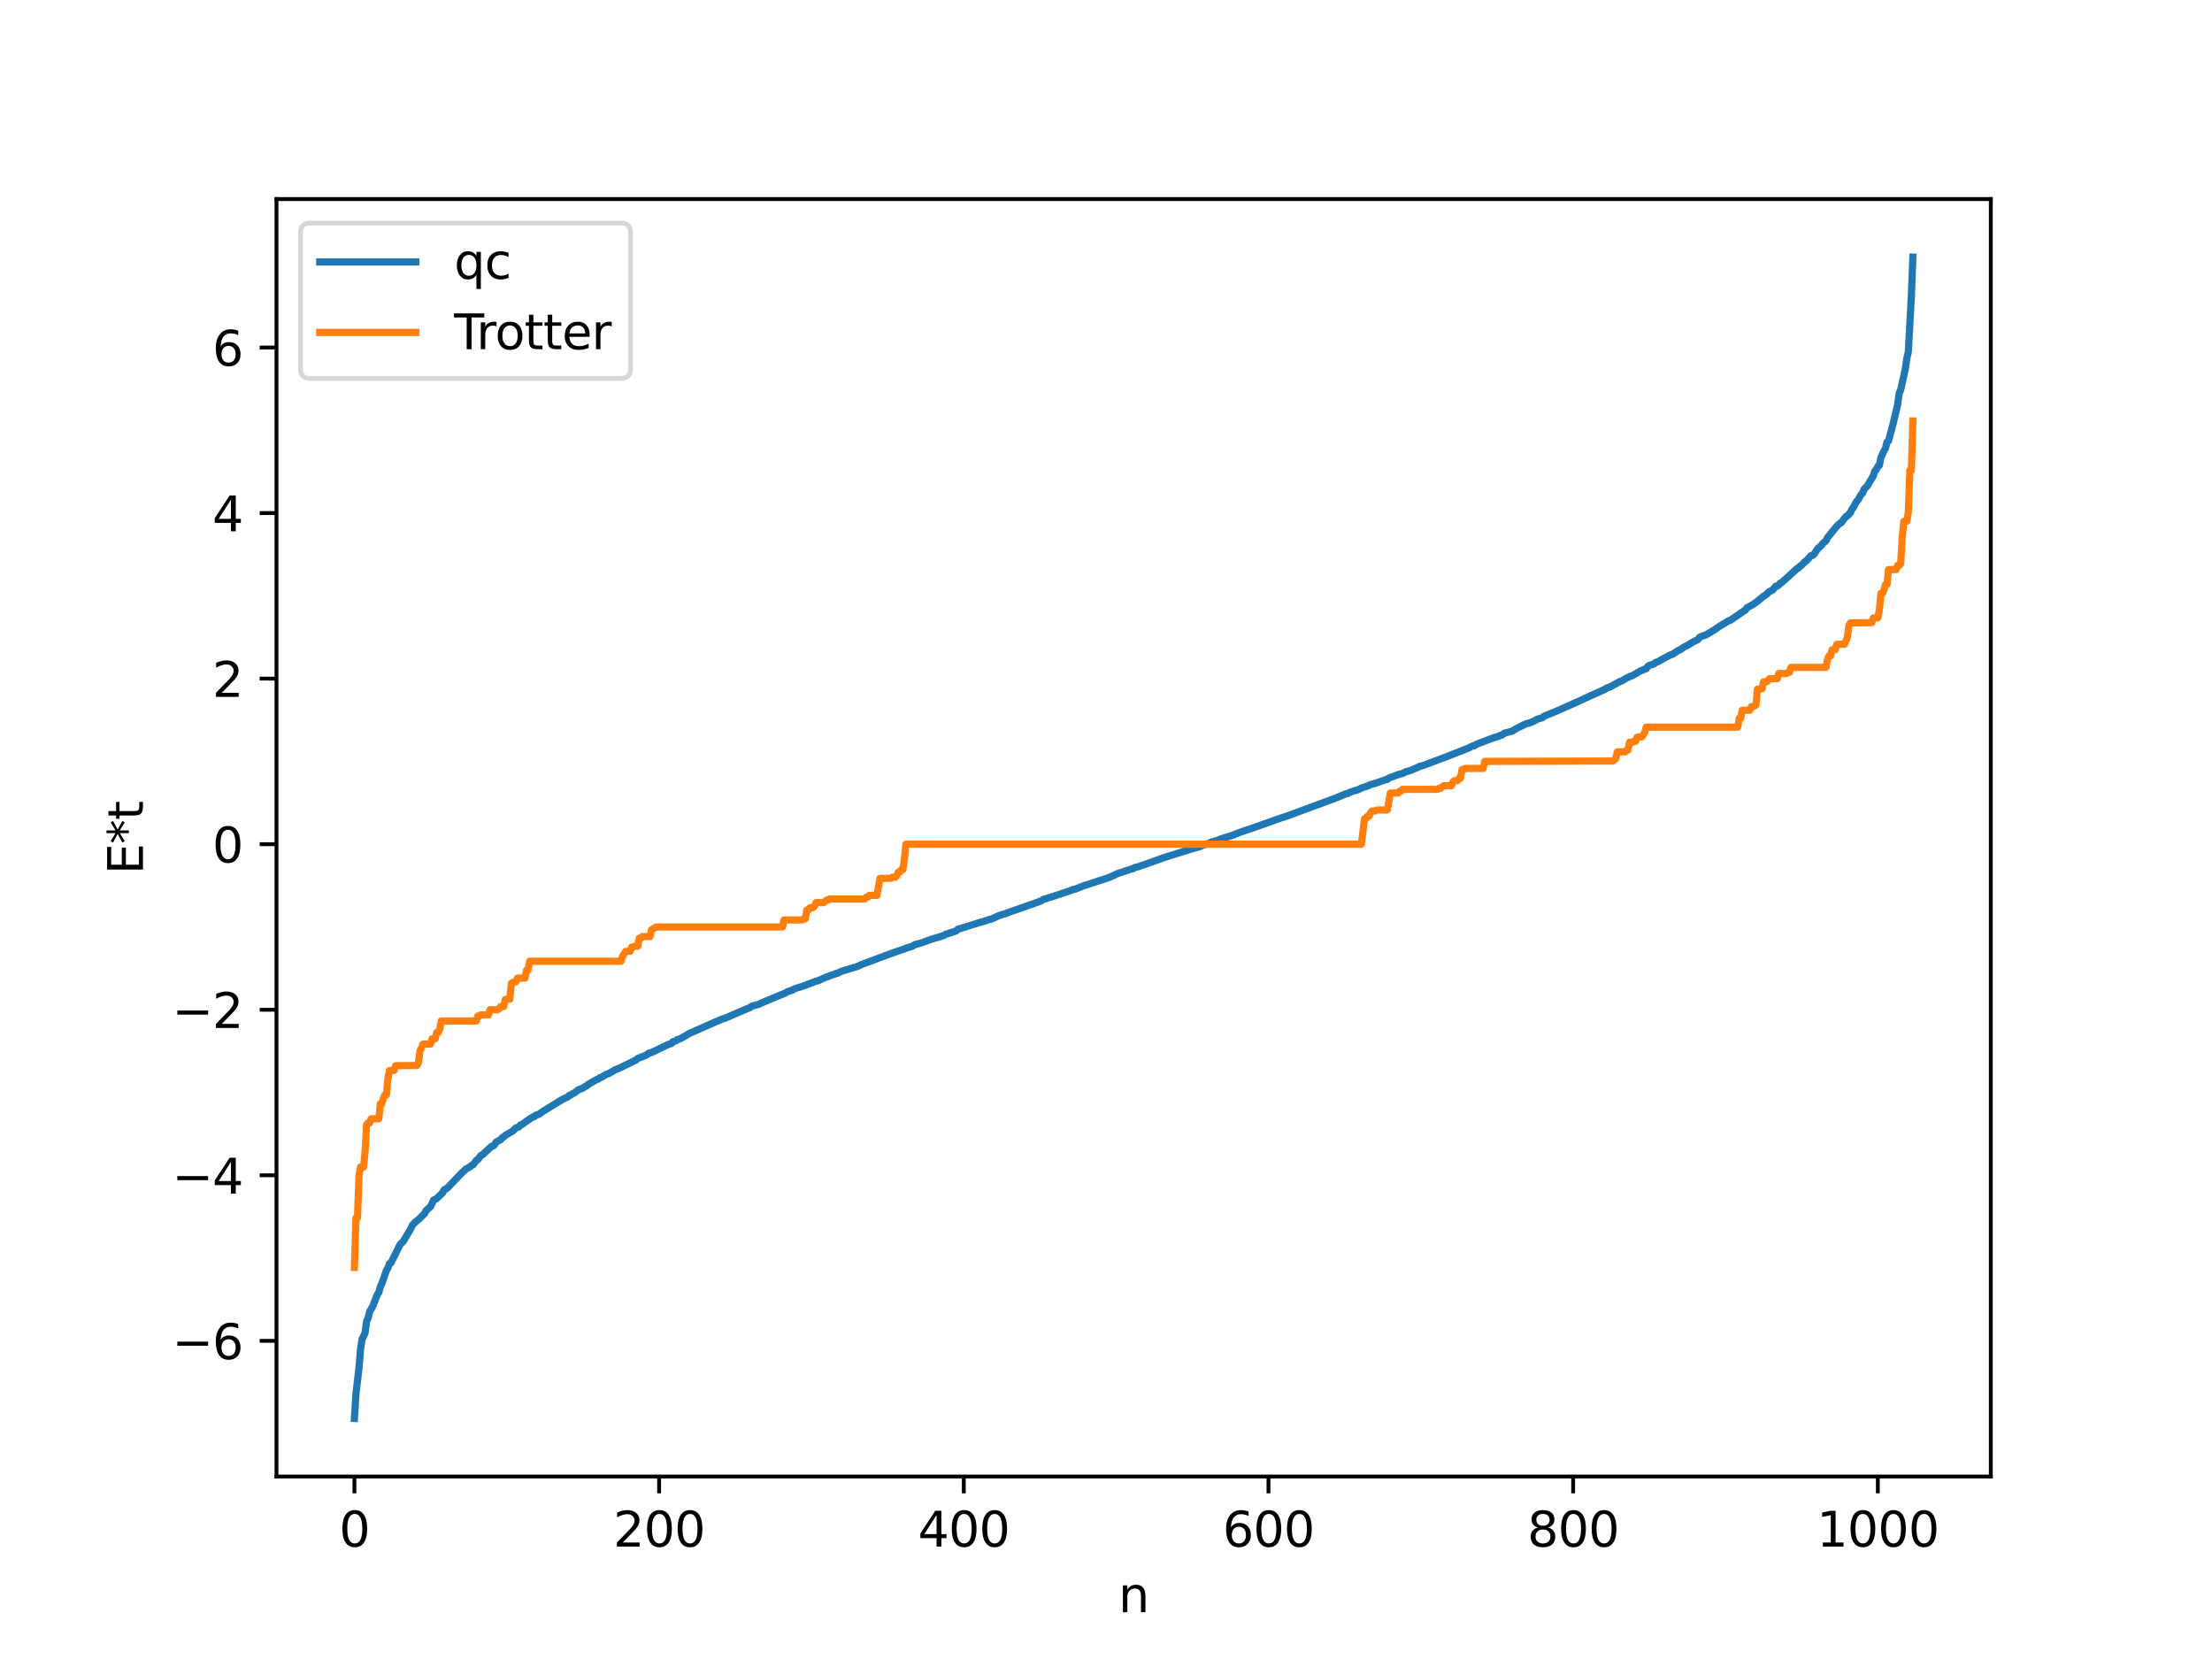 <?xml version="1.0" encoding="utf-8" standalone="no"?>
<!DOCTYPE svg PUBLIC "-//W3C//DTD SVG 1.1//EN"
  "http://www.w3.org/Graphics/SVG/1.1/DTD/svg11.dtd">
<svg xmlns:xlink="http://www.w3.org/1999/xlink" width="460.8pt" height="345.6pt" viewBox="0 0 460.8 345.6" xmlns="http://www.w3.org/2000/svg" version="1.1">
 <defs>
  <style type="text/css">*{stroke-linejoin: round; stroke-linecap: butt}</style>
 </defs>
 <g id="figure_1">
  <g id="patch_1">
   <path d="M 0 345.6 
L 460.8 345.6 
L 460.8 0 
L 0 0 
z
" style="fill: #ffffff"/>
  </g>
  <g id="axes_1">
   <g id="patch_2">
    <path d="M 57.6 307.584 
L 414.72 307.584 
L 414.72 41.472 
L 57.6 41.472 
z
" style="fill: #ffffff"/>
   </g>
   <g id="matplotlib.axis_1">
    <g id="xtick_1">
     <g id="line2d_1">
      <defs>
       <path id="m947fd32e81" d="M 0 0 
L 0 3.5 
" style="stroke: #000000; stroke-width: 0.8"/>
      </defs>
      <g>
       <use xlink:href="#m947fd32e81" x="73.833" y="307.584" style="stroke: #000000; stroke-width: 0.8"/>
      </g>
     </g>
     <g id="text_1">
      <!-- 0 -->
      <g transform="translate(70.651 322.182) scale(0.1 -0.1)">
       <defs>
        <path id="DejaVuSans-30" d="M 2034 4250 
Q 1547 4250 1301 3770 
Q 1056 3291 1056 2328 
Q 1056 1369 1301 889 
Q 1547 409 2034 409 
Q 2525 409 2770 889 
Q 3016 1369 3016 2328 
Q 3016 3291 2770 3770 
Q 2525 4250 2034 4250 
z
M 2034 4750 
Q 2819 4750 3233 4129 
Q 3647 3509 3647 2328 
Q 3647 1150 3233 529 
Q 2819 -91 2034 -91 
Q 1250 -91 836 529 
Q 422 1150 422 2328 
Q 422 3509 836 4129 
Q 1250 4750 2034 4750 
z
" transform="scale(0.016)"/>
       </defs>
       <use xlink:href="#DejaVuSans-30"/>
      </g>
     </g>
    </g>
    <g id="xtick_2">
     <g id="line2d_2">
      <g>
       <use xlink:href="#m947fd32e81" x="137.304" y="307.584" style="stroke: #000000; stroke-width: 0.8"/>
      </g>
     </g>
     <g id="text_2">
      <!-- 200 -->
      <g transform="translate(127.76 322.182) scale(0.1 -0.1)">
       <defs>
        <path id="DejaVuSans-32" d="M 1228 531 
L 3431 531 
L 3431 0 
L 469 0 
L 469 531 
Q 828 903 1448 1529 
Q 2069 2156 2228 2338 
Q 2531 2678 2651 2914 
Q 2772 3150 2772 3378 
Q 2772 3750 2511 3984 
Q 2250 4219 1831 4219 
Q 1534 4219 1204 4116 
Q 875 4013 500 3803 
L 500 4441 
Q 881 4594 1212 4672 
Q 1544 4750 1819 4750 
Q 2544 4750 2975 4387 
Q 3406 4025 3406 3419 
Q 3406 3131 3298 2873 
Q 3191 2616 2906 2266 
Q 2828 2175 2409 1742 
Q 1991 1309 1228 531 
z
" transform="scale(0.016)"/>
       </defs>
       <use xlink:href="#DejaVuSans-32"/>
       <use xlink:href="#DejaVuSans-30" x="63.623"/>
       <use xlink:href="#DejaVuSans-30" x="127.246"/>
      </g>
     </g>
    </g>
    <g id="xtick_3">
     <g id="line2d_3">
      <g>
       <use xlink:href="#m947fd32e81" x="200.775" y="307.584" style="stroke: #000000; stroke-width: 0.8"/>
      </g>
     </g>
     <g id="text_3">
      <!-- 400 -->
      <g transform="translate(191.231 322.182) scale(0.1 -0.1)">
       <defs>
        <path id="DejaVuSans-34" d="M 2419 4116 
L 825 1625 
L 2419 1625 
L 2419 4116 
z
M 2253 4666 
L 3047 4666 
L 3047 1625 
L 3713 1625 
L 3713 1100 
L 3047 1100 
L 3047 0 
L 2419 0 
L 2419 1100 
L 313 1100 
L 313 1709 
L 2253 4666 
z
" transform="scale(0.016)"/>
       </defs>
       <use xlink:href="#DejaVuSans-34"/>
       <use xlink:href="#DejaVuSans-30" x="63.623"/>
       <use xlink:href="#DejaVuSans-30" x="127.246"/>
      </g>
     </g>
    </g>
    <g id="xtick_4">
     <g id="line2d_4">
      <g>
       <use xlink:href="#m947fd32e81" x="264.246" y="307.584" style="stroke: #000000; stroke-width: 0.8"/>
      </g>
     </g>
     <g id="text_4">
      <!-- 600 -->
      <g transform="translate(254.702 322.182) scale(0.1 -0.1)">
       <defs>
        <path id="DejaVuSans-36" d="M 2113 2584 
Q 1688 2584 1439 2293 
Q 1191 2003 1191 1497 
Q 1191 994 1439 701 
Q 1688 409 2113 409 
Q 2538 409 2786 701 
Q 3034 994 3034 1497 
Q 3034 2003 2786 2293 
Q 2538 2584 2113 2584 
z
M 3366 4563 
L 3366 3988 
Q 3128 4100 2886 4159 
Q 2644 4219 2406 4219 
Q 1781 4219 1451 3797 
Q 1122 3375 1075 2522 
Q 1259 2794 1537 2939 
Q 1816 3084 2150 3084 
Q 2853 3084 3261 2657 
Q 3669 2231 3669 1497 
Q 3669 778 3244 343 
Q 2819 -91 2113 -91 
Q 1303 -91 875 529 
Q 447 1150 447 2328 
Q 447 3434 972 4092 
Q 1497 4750 2381 4750 
Q 2619 4750 2861 4703 
Q 3103 4656 3366 4563 
z
" transform="scale(0.016)"/>
       </defs>
       <use xlink:href="#DejaVuSans-36"/>
       <use xlink:href="#DejaVuSans-30" x="63.623"/>
       <use xlink:href="#DejaVuSans-30" x="127.246"/>
      </g>
     </g>
    </g>
    <g id="xtick_5">
     <g id="line2d_5">
      <g>
       <use xlink:href="#m947fd32e81" x="327.717" y="307.584" style="stroke: #000000; stroke-width: 0.8"/>
      </g>
     </g>
     <g id="text_5">
      <!-- 800 -->
      <g transform="translate(318.173 322.182) scale(0.1 -0.1)">
       <defs>
        <path id="DejaVuSans-38" d="M 2034 2216 
Q 1584 2216 1326 1975 
Q 1069 1734 1069 1313 
Q 1069 891 1326 650 
Q 1584 409 2034 409 
Q 2484 409 2743 651 
Q 3003 894 3003 1313 
Q 3003 1734 2745 1975 
Q 2488 2216 2034 2216 
z
M 1403 2484 
Q 997 2584 770 2862 
Q 544 3141 544 3541 
Q 544 4100 942 4425 
Q 1341 4750 2034 4750 
Q 2731 4750 3128 4425 
Q 3525 4100 3525 3541 
Q 3525 3141 3298 2862 
Q 3072 2584 2669 2484 
Q 3125 2378 3379 2068 
Q 3634 1759 3634 1313 
Q 3634 634 3220 271 
Q 2806 -91 2034 -91 
Q 1263 -91 848 271 
Q 434 634 434 1313 
Q 434 1759 690 2068 
Q 947 2378 1403 2484 
z
M 1172 3481 
Q 1172 3119 1398 2916 
Q 1625 2713 2034 2713 
Q 2441 2713 2670 2916 
Q 2900 3119 2900 3481 
Q 2900 3844 2670 4047 
Q 2441 4250 2034 4250 
Q 1625 4250 1398 4047 
Q 1172 3844 1172 3481 
z
" transform="scale(0.016)"/>
       </defs>
       <use xlink:href="#DejaVuSans-38"/>
       <use xlink:href="#DejaVuSans-30" x="63.623"/>
       <use xlink:href="#DejaVuSans-30" x="127.246"/>
      </g>
     </g>
    </g>
    <g id="xtick_6">
     <g id="line2d_6">
      <g>
       <use xlink:href="#m947fd32e81" x="391.188" y="307.584" style="stroke: #000000; stroke-width: 0.8"/>
      </g>
     </g>
     <g id="text_6">
      <!-- 1000 -->
      <g transform="translate(378.463 322.182) scale(0.1 -0.1)">
       <defs>
        <path id="DejaVuSans-31" d="M 794 531 
L 1825 531 
L 1825 4091 
L 703 3866 
L 703 4441 
L 1819 4666 
L 2450 4666 
L 2450 531 
L 3481 531 
L 3481 0 
L 794 0 
L 794 531 
z
" transform="scale(0.016)"/>
       </defs>
       <use xlink:href="#DejaVuSans-31"/>
       <use xlink:href="#DejaVuSans-30" x="63.623"/>
       <use xlink:href="#DejaVuSans-30" x="127.246"/>
       <use xlink:href="#DejaVuSans-30" x="190.869"/>
      </g>
     </g>
    </g>
    <g id="text_7">
     <!-- n -->
     <g transform="translate(232.991 335.861) scale(0.1 -0.1)">
      <defs>
       <path id="DejaVuSans-6e" d="M 3513 2113 
L 3513 0 
L 2938 0 
L 2938 2094 
Q 2938 2591 2744 2837 
Q 2550 3084 2163 3084 
Q 1697 3084 1428 2787 
Q 1159 2491 1159 1978 
L 1159 0 
L 581 0 
L 581 3500 
L 1159 3500 
L 1159 2956 
Q 1366 3272 1645 3428 
Q 1925 3584 2291 3584 
Q 2894 3584 3203 3211 
Q 3513 2838 3513 2113 
z
" transform="scale(0.016)"/>
      </defs>
      <use xlink:href="#DejaVuSans-6e"/>
     </g>
    </g>
   </g>
   <g id="matplotlib.axis_2">
    <g id="ytick_1">
     <g id="line2d_7">
      <defs>
       <path id="m71766cdf70" d="M 0 0 
L -3.5 0 
" style="stroke: #000000; stroke-width: 0.8"/>
      </defs>
      <g>
       <use xlink:href="#m71766cdf70" x="57.6" y="279.326" style="stroke: #000000; stroke-width: 0.8"/>
      </g>
     </g>
     <g id="text_8">
      <!-- −6 -->
      <g transform="translate(35.858 283.125) scale(0.1 -0.1)">
       <defs>
        <path id="DejaVuSans-2212" d="M 678 2272 
L 4684 2272 
L 4684 1741 
L 678 1741 
L 678 2272 
z
" transform="scale(0.016)"/>
       </defs>
       <use xlink:href="#DejaVuSans-2212"/>
       <use xlink:href="#DejaVuSans-36" x="83.789"/>
      </g>
     </g>
    </g>
    <g id="ytick_2">
     <g id="line2d_8">
      <g>
       <use xlink:href="#m71766cdf70" x="57.6" y="244.837" style="stroke: #000000; stroke-width: 0.8"/>
      </g>
     </g>
     <g id="text_9">
      <!-- −4 -->
      <g transform="translate(35.858 248.636) scale(0.1 -0.1)">
       <use xlink:href="#DejaVuSans-2212"/>
       <use xlink:href="#DejaVuSans-34" x="83.789"/>
      </g>
     </g>
    </g>
    <g id="ytick_3">
     <g id="line2d_9">
      <g>
       <use xlink:href="#m71766cdf70" x="57.6" y="210.348" style="stroke: #000000; stroke-width: 0.8"/>
      </g>
     </g>
     <g id="text_10">
      <!-- −2 -->
      <g transform="translate(35.858 214.147) scale(0.1 -0.1)">
       <use xlink:href="#DejaVuSans-2212"/>
       <use xlink:href="#DejaVuSans-32" x="83.789"/>
      </g>
     </g>
    </g>
    <g id="ytick_4">
     <g id="line2d_10">
      <g>
       <use xlink:href="#m71766cdf70" x="57.6" y="175.859" style="stroke: #000000; stroke-width: 0.8"/>
      </g>
     </g>
     <g id="text_11">
      <!-- 0 -->
      <g transform="translate(44.237 179.658) scale(0.1 -0.1)">
       <use xlink:href="#DejaVuSans-30"/>
      </g>
     </g>
    </g>
    <g id="ytick_5">
     <g id="line2d_11">
      <g>
       <use xlink:href="#m71766cdf70" x="57.6" y="141.37" style="stroke: #000000; stroke-width: 0.8"/>
      </g>
     </g>
     <g id="text_12">
      <!-- 2 -->
      <g transform="translate(44.237 145.169) scale(0.1 -0.1)">
       <use xlink:href="#DejaVuSans-32"/>
      </g>
     </g>
    </g>
    <g id="ytick_6">
     <g id="line2d_12">
      <g>
       <use xlink:href="#m71766cdf70" x="57.6" y="106.881" style="stroke: #000000; stroke-width: 0.8"/>
      </g>
     </g>
     <g id="text_13">
      <!-- 4 -->
      <g transform="translate(44.237 110.68) scale(0.1 -0.1)">
       <use xlink:href="#DejaVuSans-34"/>
      </g>
     </g>
    </g>
    <g id="ytick_7">
     <g id="line2d_13">
      <g>
       <use xlink:href="#m71766cdf70" x="57.6" y="72.392" style="stroke: #000000; stroke-width: 0.8"/>
      </g>
     </g>
     <g id="text_14">
      <!-- 6 -->
      <g transform="translate(44.237 76.191) scale(0.1 -0.1)">
       <use xlink:href="#DejaVuSans-36"/>
      </g>
     </g>
    </g>
    <g id="text_15">
     <!-- E*t -->
     <g transform="translate(29.778 182.148) rotate(-90) scale(0.1 -0.1)">
      <defs>
       <path id="DejaVuSans-45" d="M 628 4666 
L 3578 4666 
L 3578 4134 
L 1259 4134 
L 1259 2753 
L 3481 2753 
L 3481 2222 
L 1259 2222 
L 1259 531 
L 3634 531 
L 3634 0 
L 628 0 
L 628 4666 
z
" transform="scale(0.016)"/>
       <path id="DejaVuSans-2a" d="M 3009 3897 
L 1888 3291 
L 3009 2681 
L 2828 2375 
L 1778 3009 
L 1778 1831 
L 1422 1831 
L 1422 3009 
L 372 2375 
L 191 2681 
L 1313 3291 
L 191 3897 
L 372 4206 
L 1422 3572 
L 1422 4750 
L 1778 4750 
L 1778 3572 
L 2828 4206 
L 3009 3897 
z
" transform="scale(0.016)"/>
       <path id="DejaVuSans-74" d="M 1172 4494 
L 1172 3500 
L 2356 3500 
L 2356 3053 
L 1172 3053 
L 1172 1153 
Q 1172 725 1289 603 
Q 1406 481 1766 481 
L 2356 481 
L 2356 0 
L 1766 0 
Q 1100 0 847 248 
Q 594 497 594 1153 
L 594 3053 
L 172 3053 
L 172 3500 
L 594 3500 
L 594 4494 
L 1172 4494 
z
" transform="scale(0.016)"/>
      </defs>
      <use xlink:href="#DejaVuSans-45"/>
      <use xlink:href="#DejaVuSans-2a" x="63.184"/>
      <use xlink:href="#DejaVuSans-74" x="113.184"/>
     </g>
    </g>
   </g>
   <g id="line2d_14">
    <path d="M 73.833 295.488 
L 74.15 290.363 
L 74.785 284.961 
L 75.102 281.144 
L 75.42 278.983 
L 76.054 277.692 
L 76.372 275.231 
L 76.689 274.578 
L 77.006 273.231 
L 77.641 272.142 
L 78.593 269.707 
L 78.91 269.255 
L 79.228 268.06 
L 79.545 267.414 
L 80.497 264.647 
L 80.815 264.12 
L 81.132 263.222 
L 81.449 263.076 
L 83.353 259.238 
L 83.988 258.625 
L 85.575 255.966 
L 85.892 255.239 
L 86.527 254.568 
L 87.162 254.067 
L 88.114 253.132 
L 88.431 252.852 
L 88.748 252.191 
L 89.7 251.34 
L 90.335 249.998 
L 90.97 249.676 
L 92.239 248.439 
L 92.557 247.817 
L 93.191 247.491 
L 96.048 244.483 
L 97 243.576 
L 97.952 243.043 
L 98.269 242.751 
L 98.586 242.616 
L 99.221 241.734 
L 99.539 241.568 
L 100.173 240.71 
L 100.491 240.571 
L 102.395 238.81 
L 102.712 238.735 
L 103.029 238.459 
L 103.347 237.919 
L 104.299 237.41 
L 104.616 236.978 
L 104.934 236.863 
L 105.251 236.522 
L 106.838 235.602 
L 107.472 234.963 
L 108.107 234.761 
L 108.424 234.349 
L 108.742 234.278 
L 109.377 233.764 
L 110.963 232.692 
L 111.281 232.654 
L 111.598 232.32 
L 112.233 232.143 
L 113.185 231.464 
L 116.358 229.521 
L 116.993 229.123 
L 117.628 228.805 
L 118.262 228.52 
L 118.58 228.199 
L 118.897 228.111 
L 119.215 227.848 
L 119.532 227.751 
L 120.167 227.28 
L 120.484 227.009 
L 121.436 226.67 
L 121.753 226.399 
L 122.071 226.283 
L 122.705 225.79 
L 124.292 224.897 
L 124.61 224.788 
L 124.927 224.515 
L 125.244 224.457 
L 126.196 223.846 
L 126.831 223.635 
L 128.1 222.885 
L 129.053 222.503 
L 132.543 220.784 
L 132.861 220.482 
L 134.765 219.748 
L 135.082 219.426 
L 135.717 219.261 
L 139.208 217.588 
L 139.843 217.39 
L 140.16 217.017 
L 140.795 216.822 
L 141.112 216.565 
L 141.747 216.381 
L 143.651 215.26 
L 150.315 212.33 
L 150.95 212.141 
L 151.585 211.875 
L 155.393 210.236 
L 156.345 209.839 
L 156.662 209.57 
L 157.297 209.423 
L 157.932 209.254 
L 158.567 208.958 
L 163.327 206.973 
L 163.644 206.865 
L 163.962 206.615 
L 165.231 206.185 
L 165.548 205.964 
L 167.135 205.481 
L 169.357 204.655 
L 169.991 204.379 
L 170.309 204.355 
L 172.213 203.494 
L 172.53 203.448 
L 172.848 203.251 
L 173.8 202.974 
L 174.117 202.794 
L 174.434 202.767 
L 175.069 202.448 
L 175.704 202.204 
L 178.56 201.352 
L 179.512 200.911 
L 185.224 198.783 
L 186.494 198.328 
L 188.398 197.669 
L 189.033 197.413 
L 189.985 197.158 
L 190.62 196.768 
L 191.889 196.438 
L 194.11 195.632 
L 196.649 194.877 
L 196.967 194.647 
L 199.188 193.928 
L 199.505 193.601 
L 203.948 192.211 
L 204.9 191.951 
L 206.17 191.512 
L 206.487 191.484 
L 208.074 190.75 
L 209.343 190.362 
L 210.613 189.885 
L 212.834 189.12 
L 213.469 188.897 
L 214.104 188.672 
L 214.739 188.453 
L 216.96 187.655 
L 217.277 187.398 
L 217.912 187.206 
L 220.134 186.493 
L 222.99 185.536 
L 223.624 185.265 
L 223.942 185.239 
L 224.577 184.99 
L 225.529 184.598 
L 230.606 182.95 
L 231.558 182.581 
L 232.828 181.968 
L 233.78 181.695 
L 234.415 181.444 
L 235.049 181.261 
L 235.684 181.016 
L 236.001 180.996 
L 236.319 180.754 
L 237.271 180.504 
L 241.079 179.165 
L 242.348 178.691 
L 248.061 176.902 
L 249.965 176.359 
L 250.6 176.062 
L 251.234 175.861 
L 252.186 175.535 
L 252.504 175.357 
L 253.456 175.143 
L 254.091 174.836 
L 256.629 174.051 
L 257.581 173.674 
L 258.851 173.194 
L 261.072 172.453 
L 266.785 170.42 
L 267.737 170.125 
L 278.21 166.266 
L 280.431 165.334 
L 280.748 165.305 
L 281.383 164.974 
L 282.97 164.496 
L 283.605 164.163 
L 285.191 163.633 
L 285.509 163.42 
L 286.461 163.195 
L 288.682 162.42 
L 289 162.371 
L 289.317 162.083 
L 291.539 161.276 
L 292.173 161.131 
L 292.808 160.792 
L 293.76 160.526 
L 294.712 160.114 
L 295.347 159.877 
L 295.664 159.669 
L 296.299 159.529 
L 301.377 157.621 
L 302.011 157.369 
L 303.915 156.622 
L 305.82 155.878 
L 306.772 155.394 
L 307.089 155.352 
L 307.724 154.976 
L 308.993 154.515 
L 309.628 154.256 
L 311.215 153.669 
L 312.167 153.386 
L 312.484 153.196 
L 312.801 153.166 
L 313.436 152.73 
L 314.705 152.391 
L 315.023 152.312 
L 315.658 151.893 
L 316.61 151.408 
L 317.562 150.943 
L 318.196 150.682 
L 318.514 150.663 
L 319.783 150.114 
L 320.1 149.872 
L 321.053 149.586 
L 321.37 149.49 
L 321.687 149.181 
L 322.957 148.668 
L 323.909 148.293 
L 329.621 145.745 
L 330.256 145.425 
L 334.381 143.576 
L 334.699 143.321 
L 335.334 143.124 
L 337.555 141.915 
L 337.872 141.856 
L 338.507 141.443 
L 339.459 140.957 
L 340.094 140.713 
L 341.046 140.186 
L 341.363 139.953 
L 341.998 139.666 
L 342.633 139.404 
L 342.95 139.293 
L 343.267 138.841 
L 343.585 138.609 
L 344.537 138.323 
L 344.854 138.031 
L 345.489 137.792 
L 346.124 137.42 
L 348.028 136.393 
L 348.345 136.342 
L 349.615 135.496 
L 349.932 135.396 
L 350.884 134.752 
L 351.836 134.266 
L 352.471 133.852 
L 353.74 133.208 
L 354.058 132.758 
L 354.692 132.474 
L 355.327 132.283 
L 356.279 131.734 
L 357.231 131.156 
L 358.183 130.482 
L 360.087 129.327 
L 360.405 129.252 
L 362.626 127.732 
L 363.261 127.27 
L 363.578 127.106 
L 363.896 126.634 
L 364.848 126.101 
L 365.482 125.721 
L 366.117 125.265 
L 367.386 124.194 
L 367.704 124.037 
L 368.656 123.193 
L 369.291 122.908 
L 369.925 122.117 
L 370.243 122.093 
L 370.56 121.856 
L 370.877 121.452 
L 371.195 121.329 
L 374.368 118.435 
L 374.686 118.308 
L 375.003 117.919 
L 375.32 117.741 
L 375.955 117.03 
L 376.272 116.87 
L 377.224 115.774 
L 377.542 115.737 
L 377.859 115.487 
L 378.811 114.105 
L 379.129 113.949 
L 379.763 113.174 
L 380.398 112.633 
L 380.715 111.992 
L 382.62 109.641 
L 383.254 109.044 
L 383.572 108.886 
L 384.206 108.01 
L 384.524 107.614 
L 384.841 107.473 
L 385.476 106.78 
L 385.793 106.092 
L 386.11 105.672 
L 386.745 104.457 
L 387.062 104.155 
L 387.697 103.001 
L 388.015 102.745 
L 388.332 101.878 
L 388.967 101.252 
L 390.236 99.146 
L 390.553 98.157 
L 390.871 97.804 
L 391.188 97.172 
L 391.505 96.959 
L 391.823 95.324 
L 392.458 93.966 
L 392.775 93.412 
L 393.092 92.098 
L 393.41 91.848 
L 394.362 88.287 
L 395.314 84.274 
L 395.631 81.93 
L 395.948 81.213 
L 396.9 76.917 
L 397.218 74.702 
L 397.535 73.326 
L 398.17 61.754 
L 398.487 53.568 
L 398.487 53.568 
" clip-path="url(#p4bff1922f8)" style="fill: none; stroke: #1f77b4; stroke-width: 1.5; stroke-linecap: square"/>
   </g>
   <g id="line2d_15">
    <path d="M 73.833 264.019 
L 74.15 253.732 
L 74.467 253.732 
L 74.785 244.938 
L 75.102 243.112 
L 75.737 243.112 
L 76.054 239.822 
L 76.372 234.267 
L 76.689 233.927 
L 77.006 233.927 
L 77.324 233.067 
L 78.91 233.067 
L 79.228 229.934 
L 79.545 229.934 
L 79.862 228.799 
L 80.18 228.098 
L 80.497 228.098 
L 80.815 224.633 
L 81.132 223.002 
L 82.084 222.974 
L 82.401 222.009 
L 86.844 221.954 
L 87.162 221.426 
L 87.479 218.915 
L 87.796 218.36 
L 88.114 217.491 
L 89.7 217.491 
L 90.018 216.38 
L 90.653 216.38 
L 90.97 215.09 
L 91.287 215.09 
L 91.605 214.418 
L 91.922 212.689 
L 99.221 212.689 
L 99.539 211.659 
L 99.856 211.659 
L 100.173 211.415 
L 101.76 211.415 
L 102.077 210.348 
L 103.664 210.348 
L 103.981 210.107 
L 104.299 209.691 
L 104.934 209.691 
L 105.251 208.226 
L 106.203 208.153 
L 106.52 204.848 
L 107.155 204.522 
L 107.472 204.522 
L 107.79 203.761 
L 109.377 203.761 
L 109.694 202.091 
L 110.011 202.091 
L 110.329 200.246 
L 129.37 200.246 
L 129.687 199.198 
L 130.322 198.212 
L 131.274 198.149 
L 131.591 197.291 
L 131.909 197.291 
L 132.226 197.095 
L 132.861 197.095 
L 133.178 195.445 
L 133.496 195.445 
L 133.813 195.099 
L 135.4 195.099 
L 135.717 193.691 
L 136.669 193.103 
L 163.01 193.103 
L 163.327 191.642 
L 167.135 191.642 
L 167.453 191.375 
L 167.77 191.375 
L 168.087 189.567 
L 168.405 189.567 
L 168.722 189.084 
L 169.357 189.084 
L 169.674 188.773 
L 169.991 188.026 
L 171.578 188.026 
L 172.213 187.5 
L 172.53 187.5 
L 172.848 187.277 
L 180.147 187.277 
L 180.464 186.893 
L 180.781 186.893 
L 181.099 186.516 
L 182.686 186.516 
L 183.32 183.002 
L 185.542 182.97 
L 185.859 182.766 
L 186.494 182.766 
L 186.811 182.458 
L 187.129 181.685 
L 187.446 181.685 
L 187.763 181.161 
L 188.081 181.161 
L 188.398 178.976 
L 188.715 175.859 
L 283.605 175.859 
L 284.239 170.556 
L 284.557 170.556 
L 284.874 170.033 
L 285.191 170.033 
L 285.509 169.26 
L 285.826 168.951 
L 286.461 168.951 
L 286.778 168.747 
L 289 168.716 
L 289.634 165.201 
L 291.221 165.201 
L 291.539 164.824 
L 291.856 164.824 
L 292.173 164.44 
L 299.472 164.44 
L 299.79 164.217 
L 300.107 164.217 
L 300.742 163.691 
L 302.329 163.691 
L 302.646 162.945 
L 302.963 162.634 
L 303.598 162.634 
L 303.915 162.151 
L 304.233 162.151 
L 304.55 160.343 
L 304.867 160.343 
L 305.185 160.075 
L 308.993 160.075 
L 309.31 158.614 
L 335.968 158.534 
L 336.603 158.026 
L 336.92 156.619 
L 338.507 156.619 
L 338.824 156.273 
L 339.142 156.273 
L 339.459 154.622 
L 340.094 154.622 
L 340.411 154.426 
L 340.729 154.426 
L 341.046 153.569 
L 341.681 153.506 
L 341.998 153.506 
L 342.315 153.124 
L 342.633 152.52 
L 342.95 151.471 
L 361.991 151.471 
L 362.309 149.627 
L 362.626 149.627 
L 362.943 147.957 
L 364.53 147.957 
L 364.848 147.196 
L 365.165 147.196 
L 365.8 146.869 
L 366.117 143.565 
L 367.069 143.491 
L 367.386 142.027 
L 368.021 142.027 
L 368.656 141.37 
L 370.243 141.37 
L 370.56 140.302 
L 372.147 140.302 
L 372.464 140.059 
L 372.781 140.059 
L 373.099 139.028 
L 380.398 139.028 
L 380.715 137.3 
L 381.033 136.628 
L 381.35 136.628 
L 381.667 135.338 
L 382.302 135.338 
L 382.62 134.227 
L 384.206 134.227 
L 384.841 132.803 
L 385.158 130.292 
L 385.476 129.763 
L 389.919 129.709 
L 390.236 128.743 
L 391.188 128.715 
L 391.505 127.084 
L 391.823 123.619 
L 392.14 123.619 
L 392.458 122.918 
L 392.775 121.784 
L 393.092 121.784 
L 393.41 118.65 
L 394.996 118.65 
L 395.314 117.791 
L 395.631 117.791 
L 395.948 117.45 
L 396.266 111.896 
L 396.583 108.606 
L 397.218 108.606 
L 397.535 106.779 
L 397.853 97.986 
L 398.17 97.986 
L 398.487 87.698 
L 398.487 87.698 
" clip-path="url(#p4bff1922f8)" style="fill: none; stroke: #ff7f0e; stroke-width: 1.5; stroke-linecap: square"/>
   </g>
   <g id="patch_3">
    <path d="M 57.6 307.584 
L 57.6 41.472 
" style="fill: none; stroke: #000000; stroke-width: 0.8; stroke-linejoin: miter; stroke-linecap: square"/>
   </g>
   <g id="patch_4">
    <path d="M 414.72 307.584 
L 414.72 41.472 
" style="fill: none; stroke: #000000; stroke-width: 0.8; stroke-linejoin: miter; stroke-linecap: square"/>
   </g>
   <g id="patch_5">
    <path d="M 57.6 307.584 
L 414.72 307.584 
" style="fill: none; stroke: #000000; stroke-width: 0.8; stroke-linejoin: miter; stroke-linecap: square"/>
   </g>
   <g id="patch_6">
    <path d="M 57.6 41.472 
L 414.72 41.472 
" style="fill: none; stroke: #000000; stroke-width: 0.8; stroke-linejoin: miter; stroke-linecap: square"/>
   </g>
   <g id="legend_1">
    <g id="patch_7">
     <path d="M 64.6 78.828 
L 129.342 78.828 
Q 131.342 78.828 131.342 76.828 
L 131.342 48.472 
Q 131.342 46.472 129.342 46.472 
L 64.6 46.472 
Q 62.6 46.472 62.6 48.472 
L 62.6 76.828 
Q 62.6 78.828 64.6 78.828 
z
" style="fill: #ffffff; opacity: 0.8; stroke: #cccccc; stroke-linejoin: miter"/>
    </g>
    <g id="line2d_16">
     <path d="M 66.6 54.57 
L 76.6 54.57 
L 86.6 54.57 
" style="fill: none; stroke: #1f77b4; stroke-width: 1.5; stroke-linecap: square"/>
    </g>
    <g id="text_16">
     <!-- qc -->
     <g transform="translate(94.6 58.07) scale(0.1 -0.1)">
      <defs>
       <path id="DejaVuSans-71" d="M 947 1747 
Q 947 1113 1208 752 
Q 1469 391 1925 391 
Q 2381 391 2643 752 
Q 2906 1113 2906 1747 
Q 2906 2381 2643 2742 
Q 2381 3103 1925 3103 
Q 1469 3103 1208 2742 
Q 947 2381 947 1747 
z
M 2906 525 
Q 2725 213 2448 61 
Q 2172 -91 1784 -91 
Q 1150 -91 751 415 
Q 353 922 353 1747 
Q 353 2572 751 3078 
Q 1150 3584 1784 3584 
Q 2172 3584 2448 3432 
Q 2725 3281 2906 2969 
L 2906 3500 
L 3481 3500 
L 3481 -1331 
L 2906 -1331 
L 2906 525 
z
" transform="scale(0.016)"/>
       <path id="DejaVuSans-63" d="M 3122 3366 
L 3122 2828 
Q 2878 2963 2633 3030 
Q 2388 3097 2138 3097 
Q 1578 3097 1268 2742 
Q 959 2388 959 1747 
Q 959 1106 1268 751 
Q 1578 397 2138 397 
Q 2388 397 2633 464 
Q 2878 531 3122 666 
L 3122 134 
Q 2881 22 2623 -34 
Q 2366 -91 2075 -91 
Q 1284 -91 818 406 
Q 353 903 353 1747 
Q 353 2603 823 3093 
Q 1294 3584 2113 3584 
Q 2378 3584 2631 3529 
Q 2884 3475 3122 3366 
z
" transform="scale(0.016)"/>
      </defs>
      <use xlink:href="#DejaVuSans-71"/>
      <use xlink:href="#DejaVuSans-63" x="63.477"/>
     </g>
    </g>
    <g id="line2d_17">
     <path d="M 66.6 69.249 
L 76.6 69.249 
L 86.6 69.249 
" style="fill: none; stroke: #ff7f0e; stroke-width: 1.5; stroke-linecap: square"/>
    </g>
    <g id="text_17">
     <!-- Trotter -->
     <g transform="translate(94.6 72.749) scale(0.1 -0.1)">
      <defs>
       <path id="DejaVuSans-54" d="M -19 4666 
L 3928 4666 
L 3928 4134 
L 2272 4134 
L 2272 0 
L 1638 0 
L 1638 4134 
L -19 4134 
L -19 4666 
z
" transform="scale(0.016)"/>
       <path id="DejaVuSans-72" d="M 2631 2963 
Q 2534 3019 2420 3045 
Q 2306 3072 2169 3072 
Q 1681 3072 1420 2755 
Q 1159 2438 1159 1844 
L 1159 0 
L 581 0 
L 581 3500 
L 1159 3500 
L 1159 2956 
Q 1341 3275 1631 3429 
Q 1922 3584 2338 3584 
Q 2397 3584 2469 3576 
Q 2541 3569 2628 3553 
L 2631 2963 
z
" transform="scale(0.016)"/>
       <path id="DejaVuSans-6f" d="M 1959 3097 
Q 1497 3097 1228 2736 
Q 959 2375 959 1747 
Q 959 1119 1226 758 
Q 1494 397 1959 397 
Q 2419 397 2687 759 
Q 2956 1122 2956 1747 
Q 2956 2369 2687 2733 
Q 2419 3097 1959 3097 
z
M 1959 3584 
Q 2709 3584 3137 3096 
Q 3566 2609 3566 1747 
Q 3566 888 3137 398 
Q 2709 -91 1959 -91 
Q 1206 -91 779 398 
Q 353 888 353 1747 
Q 353 2609 779 3096 
Q 1206 3584 1959 3584 
z
" transform="scale(0.016)"/>
       <path id="DejaVuSans-65" d="M 3597 1894 
L 3597 1613 
L 953 1613 
Q 991 1019 1311 708 
Q 1631 397 2203 397 
Q 2534 397 2845 478 
Q 3156 559 3463 722 
L 3463 178 
Q 3153 47 2828 -22 
Q 2503 -91 2169 -91 
Q 1331 -91 842 396 
Q 353 884 353 1716 
Q 353 2575 817 3079 
Q 1281 3584 2069 3584 
Q 2775 3584 3186 3129 
Q 3597 2675 3597 1894 
z
M 3022 2063 
Q 3016 2534 2758 2815 
Q 2500 3097 2075 3097 
Q 1594 3097 1305 2825 
Q 1016 2553 972 2059 
L 3022 2063 
z
" transform="scale(0.016)"/>
      </defs>
      <use xlink:href="#DejaVuSans-54"/>
      <use xlink:href="#DejaVuSans-72" x="46.334"/>
      <use xlink:href="#DejaVuSans-6f" x="85.197"/>
      <use xlink:href="#DejaVuSans-74" x="146.379"/>
      <use xlink:href="#DejaVuSans-74" x="185.588"/>
      <use xlink:href="#DejaVuSans-65" x="224.797"/>
      <use xlink:href="#DejaVuSans-72" x="286.32"/>
     </g>
    </g>
   </g>
  </g>
 </g>
 <defs>
  <clipPath id="p4bff1922f8">
   <rect x="57.6" y="41.472" width="357.12" height="266.112"/>
  </clipPath>
 </defs>
</svg>
